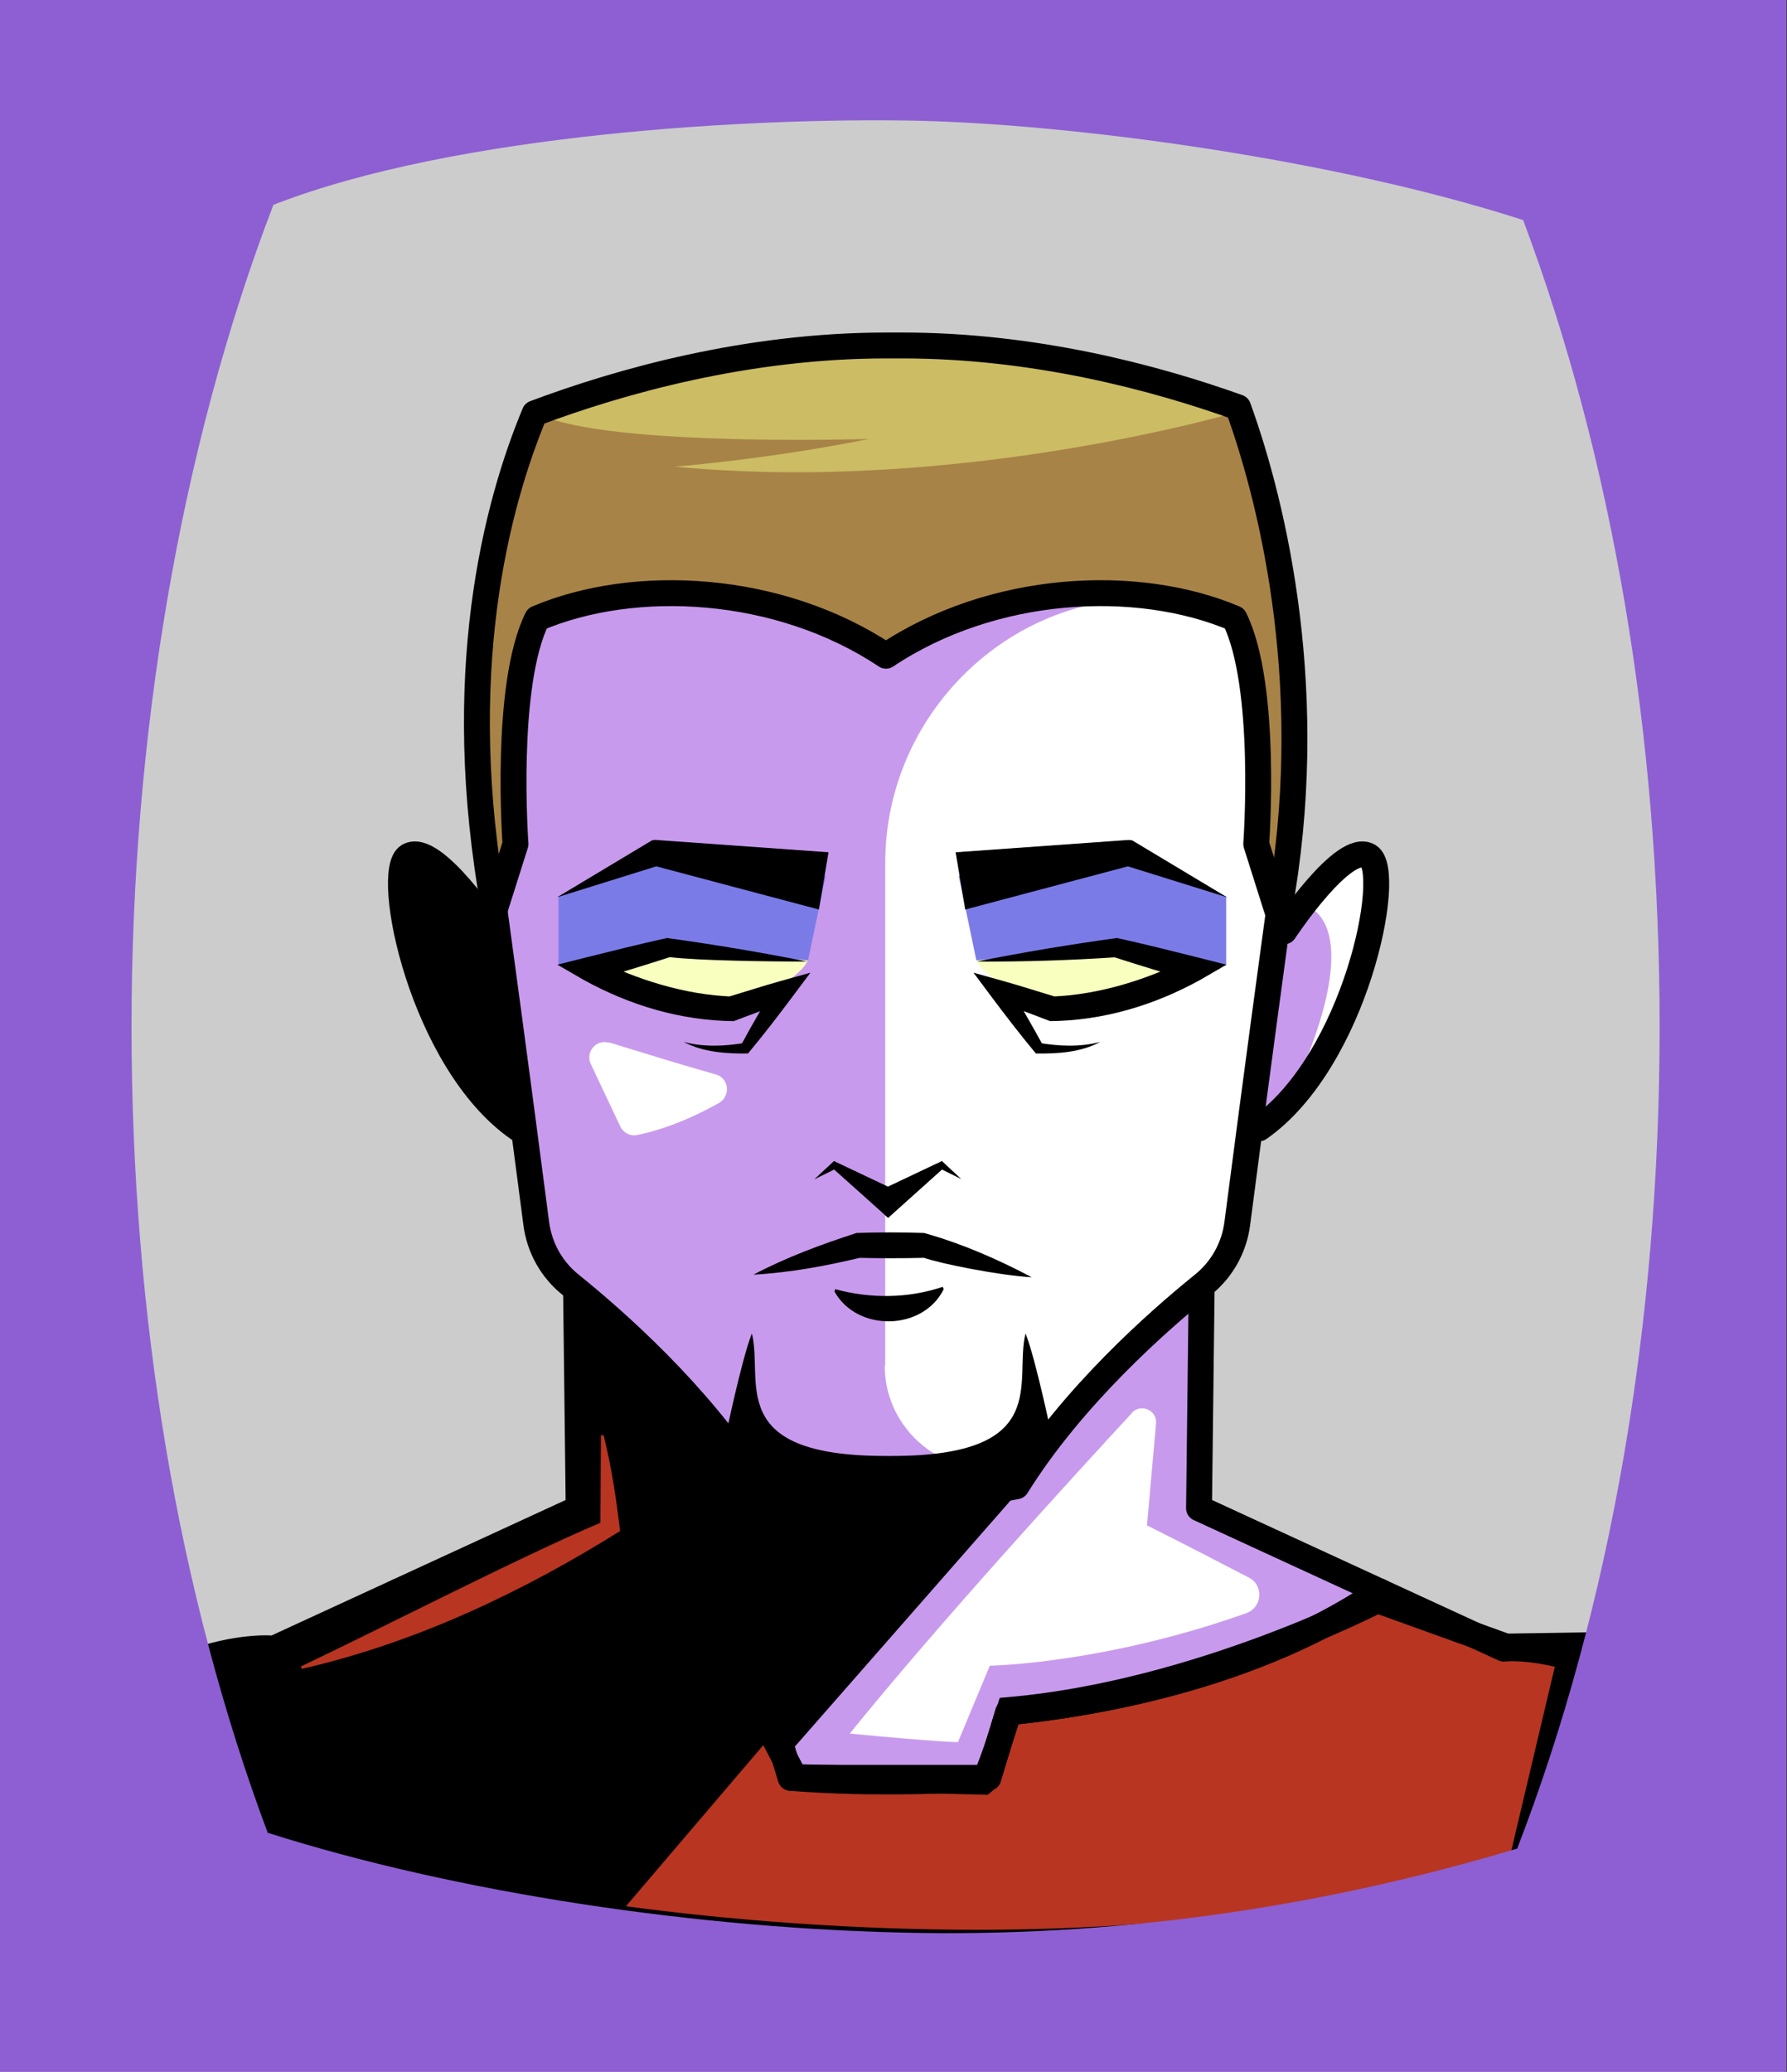 <svg id="Capa_2" xmlns="http://www.w3.org/2000/svg" xmlns:xlink="http://www.w3.org/1999/xlink" viewBox="0 0 69.02 80">
<rect x="0" y="0" width="69.02" height="80" fill="#333333" stroke="none"/>
<defs >
<style >
.cls-1{fill:#c89aed;}.cls-2{fill:#fff;}.cls-3{fill:#f8ffbf;}.cls-4{fill:#7b7be8;}.cls-5{fill:#a88347;}.cls-6{fill:#782ab5;}.cls-7,.cls-8{stroke-miterlimit:10;}.cls-7,.cls-8,.cls-9{stroke:#000;}.cls-7,.cls-9,.cls-10,.cls-11,.cls-12{fill:none;}.cls-8,.cls-13{fill:#b83521;}.cls-9,.cls-10{stroke-linecap:round;stroke-linejoin:round;}.cls-10{stroke:#deb778;stroke-dasharray:0 0 0 4.06;}.cls-14{fill:#deb778;}.cls-15{fill:url(#USGS_19_Inundación_de_tierra_2);}.cls-12{stroke:#1d1d1b;stroke-dasharray:0 0 2 2;stroke-width:.3px;}.cls-16{fill:#ccbc64;}.cls-17{fill:#fcf0c5;}
</style>
<pattern id="USGS_19_Inundación_de_tierra_2" x="0" y="0" width="72" height="72" patternTransform="translate(-524.48 -16999) rotate(-90)" patternUnits="userSpaceOnUse" viewBox="0 0 72 72">
<g >
<rect class="cls-11" width="72" height="72">
</rect>
<g >
<line class="cls-12" x1="71" y1="71" x2="144.44" y2="71">
</line>
<line class="cls-12" x1="71" y1="67" x2="144.44" y2="67">
</line>
<line class="cls-12" x1="71" y1="63" x2="144.44" y2="63">
</line>
<line class="cls-12" x1="71" y1="59" x2="144.44" y2="59">
</line>
<line class="cls-12" x1="71" y1="55" x2="144.44" y2="55">
</line>
<line class="cls-12" x1="71" y1="51" x2="144.44" y2="51">
</line>
<line class="cls-12" x1="71" y1="47" x2="144.44" y2="47">
</line>
<line class="cls-12" x1="71" y1="43" x2="144.44" y2="43">
</line>
<line class="cls-12" x1="71" y1="39" x2="144.44" y2="39">
</line>
<line class="cls-12" x1="71" y1="35" x2="144.44" y2="35">
</line>
<line class="cls-12" x1="71" y1="31" x2="144.44" y2="31">
</line>
<line class="cls-12" x1="71" y1="27" x2="144.44" y2="27">
</line>
<line class="cls-12" x1="71" y1="23" x2="144.44" y2="23">
</line>
<line class="cls-12" x1="71" y1="19" x2="144.44" y2="19">
</line>
<line class="cls-12" x1="71" y1="15" x2="144.44" y2="15">
</line>
<line class="cls-12" x1="71" y1="11" x2="144.44" y2="11">
</line>
<line class="cls-12" x1="71" y1="7" x2="144.44" y2="7">
</line>
<line class="cls-12" x1="71" y1="3" x2="144.44" y2="3">
</line>
</g>


<g >
<line class="cls-12" x1="-1" y1="71" x2="72.44" y2="71">
</line>
<line class="cls-12" x1="-1" y1="67" x2="72.44" y2="67">
</line>
<line class="cls-12" x1="-1" y1="63" x2="72.44" y2="63">
</line>
<line class="cls-12" x1="-1" y1="59" x2="72.44" y2="59">
</line>
<line class="cls-12" x1="-1" y1="55" x2="72.44" y2="55">
</line>
<line class="cls-12" x1="-1" y1="51" x2="72.44" y2="51">
</line>
<line class="cls-12" x1="-1" y1="47" x2="72.44" y2="47">
</line>
<line class="cls-12" x1="-1" y1="43" x2="72.44" y2="43">
</line>
<line class="cls-12" x1="-1" y1="39" x2="72.44" y2="39">
</line>
<line class="cls-12" x1="-1" y1="35" x2="72.44" y2="35">
</line>
<line class="cls-12" x1="-1" y1="31" x2="72.44" y2="31">
</line>
<line class="cls-12" x1="-1" y1="27" x2="72.44" y2="27">
</line>
<line class="cls-12" x1="-1" y1="23" x2="72.44" y2="23">
</line>
<line class="cls-12" x1="-1" y1="19" x2="72.44" y2="19">
</line>
<line class="cls-12" x1="-1" y1="15" x2="72.44" y2="15">
</line>
<line class="cls-12" x1="-1" y1="11" x2="72.44" y2="11">
</line>
<line class="cls-12" x1="-1" y1="7" x2="72.44" y2="7">
</line>
<line class="cls-12" x1="-1" y1="3" x2="72.44" y2="3">
</line>
<line class="cls-12" x1="1.04" y1="69" x2="74.48" y2="69">
</line>
<line class="cls-12" x1="1.04" y1="65" x2="74.48" y2="65">
</line>
<line class="cls-12" x1="1.04" y1="61" x2="74.48" y2="61">
</line>
<line class="cls-12" x1="1.04" y1="57" x2="74.48" y2="57">
</line>
<line class="cls-12" x1="1.04" y1="53" x2="74.48" y2="53">
</line>
<line class="cls-12" x1="1.04" y1="49" x2="74.48" y2="49">
</line>
<line class="cls-12" x1="1.04" y1="45" x2="74.48" y2="45">
</line>
<line class="cls-12" x1="1.04" y1="41" x2="74.48" y2="41">
</line>
<line class="cls-12" x1="1.04" y1="37" x2="74.48" y2="37">
</line>
<line class="cls-12" x1="1.04" y1="33" x2="74.48" y2="33">
</line>
<line class="cls-12" x1="1.04" y1="29" x2="74.48" y2="29">
</line>
<line class="cls-12" x1="1.04" y1="25" x2="74.48" y2="25">
</line>
<line class="cls-12" x1="1.04" y1="21" x2="74.48" y2="21">
</line>
<line class="cls-12" x1="1.04" y1="17" x2="74.48" y2="17">
</line>
<line class="cls-12" x1="1.04" y1="13" x2="74.48" y2="13">
</line>
<line class="cls-12" x1="1.04" y1="9" x2="74.48" y2="9">
</line>
<line class="cls-12" x1="1.04" y1="5" x2="74.48" y2="5">
</line>
<line class="cls-12" x1="1.04" y1="1" x2="74.48" y2="1">
</line>
</g>


<g >
<line class="cls-12" x1="-73" y1="71" x2=".44" y2="71">
</line>
<line class="cls-12" x1="-73" y1="67" x2=".44" y2="67">
</line>
<line class="cls-12" x1="-73" y1="63" x2=".44" y2="63">
</line>
<line class="cls-12" x1="-73" y1="59" x2=".44" y2="59">
</line>
<line class="cls-12" x1="-73" y1="55" x2=".44" y2="55">
</line>
<line class="cls-12" x1="-73" y1="51" x2=".44" y2="51">
</line>
<line class="cls-12" x1="-73" y1="47" x2=".44" y2="47">
</line>
<line class="cls-12" x1="-73" y1="43" x2=".44" y2="43">
</line>
<line class="cls-12" x1="-73" y1="39" x2=".44" y2="39">
</line>
<line class="cls-12" x1="-73" y1="35" x2=".44" y2="35">
</line>
<line class="cls-12" x1="-73" y1="31" x2=".44" y2="31">
</line>
<line class="cls-12" x1="-73" y1="27" x2=".44" y2="27">
</line>
<line class="cls-12" x1="-73" y1="23" x2=".44" y2="23">
</line>
<line class="cls-12" x1="-73" y1="19" x2=".44" y2="19">
</line>
<line class="cls-12" x1="-73" y1="15" x2=".44" y2="15">
</line>
<line class="cls-12" x1="-73" y1="11" x2=".44" y2="11">
</line>
<line class="cls-12" x1="-73" y1="7" x2=".44" y2="7">
</line>
<line class="cls-12" x1="-73" y1="3" x2=".44" y2="3">
</line>
<line class="cls-12" x1="-70.96" y1="69" x2="2.48" y2="69">
</line>
<line class="cls-12" x1="-70.96" y1="65" x2="2.48" y2="65">
</line>
<line class="cls-12" x1="-70.96" y1="61" x2="2.48" y2="61">
</line>
<line class="cls-12" x1="-70.96" y1="57" x2="2.48" y2="57">
</line>
<line class="cls-12" x1="-70.96" y1="53" x2="2.48" y2="53">
</line>
<line class="cls-12" x1="-70.96" y1="49" x2="2.48" y2="49">
</line>
<line class="cls-12" x1="-70.96" y1="45" x2="2.48" y2="45">
</line>
<line class="cls-12" x1="-70.96" y1="41" x2="2.48" y2="41">
</line>
<line class="cls-12" x1="-70.96" y1="37" x2="2.48" y2="37">
</line>
<line class="cls-12" x1="-70.96" y1="33" x2="2.48" y2="33">
</line>
<line class="cls-12" x1="-70.96" y1="29" x2="2.48" y2="29">
</line>
<line class="cls-12" x1="-70.96" y1="25" x2="2.48" y2="25">
</line>
<line class="cls-12" x1="-70.96" y1="21" x2="2.48" y2="21">
</line>
<line class="cls-12" x1="-70.96" y1="17" x2="2.48" y2="17">
</line>
<line class="cls-12" x1="-70.96" y1="13" x2="2.48" y2="13">
</line>
<line class="cls-12" x1="-70.96" y1="9" x2="2.48" y2="9">
</line>
<line class="cls-12" x1="-70.96" y1="5" x2="2.48" y2="5">
</line>
<line class="cls-12" x1="-70.96" y1="1" x2="2.48" y2="1">
</line>
</g>


</g>


</pattern>
</defs>
  <path
     style="opacity:1;vector-effect:none;fill:#cccccc;fill-opacity:1;fill-rule:nonzero;stroke:none;stroke-width:4.495;stroke-linecap:butt;stroke-linejoin:miter;stroke-miterlimit:4;stroke-dasharray:none;stroke-dashoffset:0;stroke-opacity:1"
     d="M -0.08,0.361 V 80.361 H 68.92 V 0.361 Z"
     id="rect4304"/>



<g >
<path class="cls-1" d="M18.98,35.38s-2.18-3.14-3.23-2.36,.87,7.77,4.45,10.47c.51,3.73,1.09,5.46,1.57,5.94,.52,1.66,.7,8.73,.7,8.73l-12.05,5.67s-2.27,0-3.67,.7c1.05,7.16,2.97,9.51,2.97,9.51,0,0,13.79,3.75,25.84,3.32s25.23-3.84,25.23-3.84l.35-9.86-2.97-.09-11.78-5.41-.09-8.21,1.31-2.09,.7-4.19s3.32-2.44,4.36-6.02c1.13-3.93,1.31-8.12-3.23-1.75,1.13-10.13-1.31-19.03-1.66-20.43-10.04-2.36-20.16-3.23-27.41,.7-2.53,6.81-2.36,15.71-1.4,19.2Z">
</path>
<path class="cls-2" d="M34.19,52.73v-19.4c0-6.74,6.54-11.83,12.94-9.72,.29,.1,.58,.2,.87,.32,1.1,5.08,.39,8.86,.39,8.86l1.15,2.63-1.88,13.04s-6.3,5.41-8.18,7.96c-.03,0-.05,.02-.08,.03-2.53,.96-5.23-1.01-5.23-3.72Z">
</path>
<path class="cls-3" d="M31.21,37.08l-5.57-.4-2.26,.9s3.06,1.2,4.86,1.35c2.81-1.05,2.96-1.86,2.96-1.86Z">
</path>
<polygon class="cls-4" points="31.89 33.83 31.21 37.08 25.65 36.68 21.57 37.26 21.57 34.62 25.46 32.95 31.89 33.83">
</polygon>
<path class="cls-3" d="M37.71,37.08l5.57-.4,2.26,.9s-3.06,1.2-4.86,1.35c-2.81-1.05-2.96-1.86-2.96-1.86Z">
</path>
<polygon class="cls-4" points="37.03 33.83 37.71 37.08 43.28 36.68 47.36 37.26 47.36 34.62 43.47 32.95 37.03 33.83">
</polygon>
<path class="cls-5" d="M18.75,34.83l1.23-2.32s-.15-7.12,.73-8.72c4.36-2.4,11.41,0,13.37,1.38,4.58-3.2,11.62-2.18,13.44-1.31,1.23,5.3,.87,8.94,.87,8.94l1.02,1.96s.65-7.99,.15-12.49c-.8-5.09-2.03-6.32-2.03-6.32,0,0-14.63-6.65-27.15,.24-2.49,7.17-1.62,18.65-1.62,18.65Z">
</path>
<path class="cls-16" d="M47.89,15.88s-10.75,3.2-21.81,2.14c4.27-.38,7.47-1.07,7.47-1.07,0,0-9.91,.31-12.66-.92,8.85-3.13,20.44-3.13,26.99-.15Z">
</path>
<path d="M39.39,57.53l-14.36,16.38-15.32-2.02-2.02-7.98,2.73-.07,12.05-5.67-.1-8.08s3.19,2.98,4.68,4.57c1.6,1.7,2.13,2.34,2.13,2.34l10.21,.53Z">
</path>
<path d="M19.27,36.66s-1.85-3.84-3.31-3.64c-1.32,1.79,.86,8.2,4.43,10.78-.93-4.5-1.12-7.14-1.12-7.14Z">
</path>
<path class="cls-2" d="M23.52,40.25c1.14,.35,2.81,.87,4.13,1.24,.51,.14,.58,.83,.12,1.1-1.44,.81-2.57,1.12-3.17,1.24-.26,.05-.53-.09-.64-.33l-1.14-2.41c-.22-.47,.21-.98,.71-.82Z">
</path>
<path class="cls-2" d="M43.73,54.55c-2.22,2.4-7.44,8.1-10.91,12.39,3.44,.33,4.18,.33,4.18,.33l1.23-2.95s4.39-.07,9.91-2.03c.61-.22,.68-1.07,.1-1.37-2.34-1.22-3.94-2.02-3.94-2.02l.35-3.93c.05-.51-.58-.79-.93-.42Z">
</path>
<path class="cls-8" d="M53.2,61.79s-6.92,3.6-14.21,4.24c-.82,2.62-1.01,2.77-1.01,2.77l-7.29-.18-1.11-2.12-6.37,7.47s9.13,1.48,19.28,.92,16.24-2.77,16.24-2.77l2.03-8.58-2.59,.04-4.97-1.79Z">
</path>
<path class="cls-2" d="M50.4,34.97s2.42,.44-.19,6.53c3.54-4.1,3.11-7.83,2.67-8.45-1.68,.5-2.49,1.93-2.49,1.93Z">
</path>
<path class="cls-9" d="M47.82,15.73c1.42,3.92,3.09,11.17,1.58,19.42-.89,6.53-1.37,10.24-1.61,12.08-.12,.95-.6,1.8-1.34,2.39-1.73,1.4-5.03,4.3-7.19,7.77h-.01c-1.37,.29-3.06,.54-4.89,.54-2.13,0-3.94-.37-5.25-.75-2.16-3.37-5.36-6.19-7.06-7.56-.74-.59-1.22-1.44-1.34-2.39-.24-1.84-.72-5.55-1.61-12.08-1.67-9.11,.08-15.66,1.55-19.19,3.31-1.24,8.2-2.62,13.6-2.62h.59c5.08,0,9.71,1.22,12.98,2.39Z">
</path>
<path class="cls-9" d="M19.04,35.96s-2.31-3.5-3.27-2.9,.52,7.91,4.24,10.51">
</path>
<path class="cls-9" d="M49.6,35.96s2.31-3.5,3.27-2.9-.52,7.91-4.24,10.51">
</path>
<path class="cls-9" d="M49.33,35.15l-.81-2.56s.45-6.12-.84-8.71c-3.77-1.6-9.34-1.31-13.46,1.44-4.13-2.75-9.7-3.04-13.47-1.44-1.29,2.59-.84,8.71-.84,8.71l-.81,2.56">
</path>
<path d="M21.53,34.64l3.6-2.16c.09-.06,.19-.05,.29-.04,0,0,6.58,.47,6.58,.47l-.37,2.21-6.37-1.69,.29-.04-4.01,1.25h0Z">
</path>
<path d="M31.18,37.13c-1.6,0-4.23-.04-5.31-.17-.99,.32-1.99,.62-2.99,.92l.11-.86c1.61,.81,3.46,1.39,5.27,1.46,0,0-.16,.02-.16,.02,.67-.2,1.34-.42,2.02-.61l1.18-.33-.68,.91c-.56,.75-1.13,1.49-1.73,2.21-.85,.01-1.74-.05-2.49-.45,.78,.21,1.6,.17,2.37,.04l-.15,.09c.42-.79,.88-1.56,1.34-2.33l.49,.59c-.69,.29-1.41,.54-2.11,.81-2.05-.02-4.02-.61-5.81-1.6,0,0-1-.58-1-.58l1.11-.28c1.04-.26,2.08-.52,3.12-.75,1.81,.25,3.62,.55,5.42,.91h0Z">
</path>
<path d="M47.37,34.64l-4.01-1.25,.29,.04-6.37,1.69-.37-2.21,6.58-.47c.09,0,.21-.02,.29,.04,0,0,3.6,2.16,3.6,2.16h0Z">
</path>
<path d="M37.72,37.13c1.8-.36,3.61-.66,5.42-.91,1.05,.23,2.08,.49,3.12,.75,0,0,1.11,.28,1.11,.28l-1,.58c-1.79,.99-3.76,1.58-5.81,1.6-.7-.27-1.42-.53-2.11-.81,0,0,.49-.59,.49-.59,.46,.77,.91,1.54,1.34,2.33,0,0-.15-.09-.15-.09,.77,.13,1.59,.17,2.37-.04-.76,.41-1.64,.46-2.49,.45-.6-.72-1.17-1.46-1.73-2.21,0,0-.68-.91-.68-.91l1.18,.33c.68,.19,1.35,.41,2.02,.61l-.16-.02c1.81-.07,3.66-.65,5.27-1.46,0,0,.11,.86,.11,.86-1-.3-2-.6-2.99-.92h.14c-1.81,.12-3.62,.18-5.45,.17h0Z">
</path>
<path d="M37.15,45.54l-.87-.43h.16c-.18,.16-2.03,1.82-2.14,1.92-.1-.1-1.97-1.77-2.14-1.92,0,0,.16,0,.16,0l-.87,.43,.71-.66,.05-.05,.1,.05,2.26,1.07h-.55l2.26-1.07,.1-.05,.05,.05,.71,.66h0Z">
</path>
<path d="M29.1,49.22c1.29-.68,2.63-1.17,3.98-1.61,.87-.03,1.74-.03,2.61,0,1.43,.4,2.82,1,4.16,1.71-1.25-.07-3.5-.52-4.16-.75-.84,.02-1.69,.02-2.53,0l.13-.02c-1.37,.33-2.76,.59-4.19,.67h0Z">
</path>
<path d="M32.26,49.78c1.35,.37,2.82,.36,4.15-.09,0,0,.04,.09,.04,.09-.8,1.62-3.35,1.66-4.22,.09,0,0,.03-.09,.03-.09h0Z">
</path>
<path d="M28,55.58s.64-3.09,1.04-4.09c.46,1.82-1.07,4.73,5.16,4.73h.25c6.23,0,4.7-2.91,5.16-4.73,.4,1,1.04,4.09,1.04,4.09l-1.58,1.79s-6.52,1.09-9.83-.21c-.73-1.06-1.24-1.58-1.24-1.58Z">
</path>
<path class="cls-9" d="M22.25,49.91l.1,8.33-11.77,5.42s-1.35-.16-3.44,.63">
</path>
<path class="cls-9" d="M46.41,49.91l-.1,8.33,11.77,5.42s1.35-.16,3.44,.63">
</path>
<path class="cls-9" d="M15.37,61.46c3.46,2.37,8.55,4.07,14.4,4.66l.77,2.53c1.24,.1,2.5,.14,3.79,.14s2.59-.05,3.84-.14l.77-2.53c5.83-.59,10.89-2.3,14.34-4.67">
</path>
<path class="cls-9" d="M53.28,61.45c-3.45,2.37-8.51,4.08-14.34,4.67l-.77,2.53h-7.63l-.77-2.53c-5.85-.59-10.94-2.29-14.4-4.66">
</path>
<path class="cls-13" d="M23.31,55.41c.31,1.22,.49,2.46,.64,3.71-3.8,2.37-7.89,4.31-12.29,5.32,0,0-.04-.09-.04-.09,3.34-1.59,8.46-4.23,11.57-5.55,0,0,.02-3.38,.02-3.38h.1Z">
</path>
</g>





  <path
     style="opacity:1;vector-effect:none;fill:#8d5fd3;fill-opacity:1;fill-rule:nonzero;stroke:none;stroke-width:2.358;stroke-linecap:butt;stroke-linejoin:miter;stroke-miterlimit:4;stroke-dasharray:none;stroke-dashoffset:0;stroke-opacity:0.442"
     d="M 0,1.2e-7 V 80 H 69 V 1.2e-7 Z M 35.24,4.658 c 6.068,0.112 16.27,1.47 23.59,3.84 3.46,9.24 5.27,19.951 5.27,31.141 0,11.47 -1.89,22.39 -5.5,31.74 -7.2,2.16 -14.94,3.377 -23.02,3.26 -8.58,-0.124 -18.036,-1.573 -25.24,-3.869 -3.45,-9.22 -5.26,-19.931 -5.26,-31.131 0,-11.2 1.89,-22.38 5.48,-31.73 C 17.683,5.134 29.173,4.546 35.24,4.658 Z"
     id="rect4304" />


</svg>
